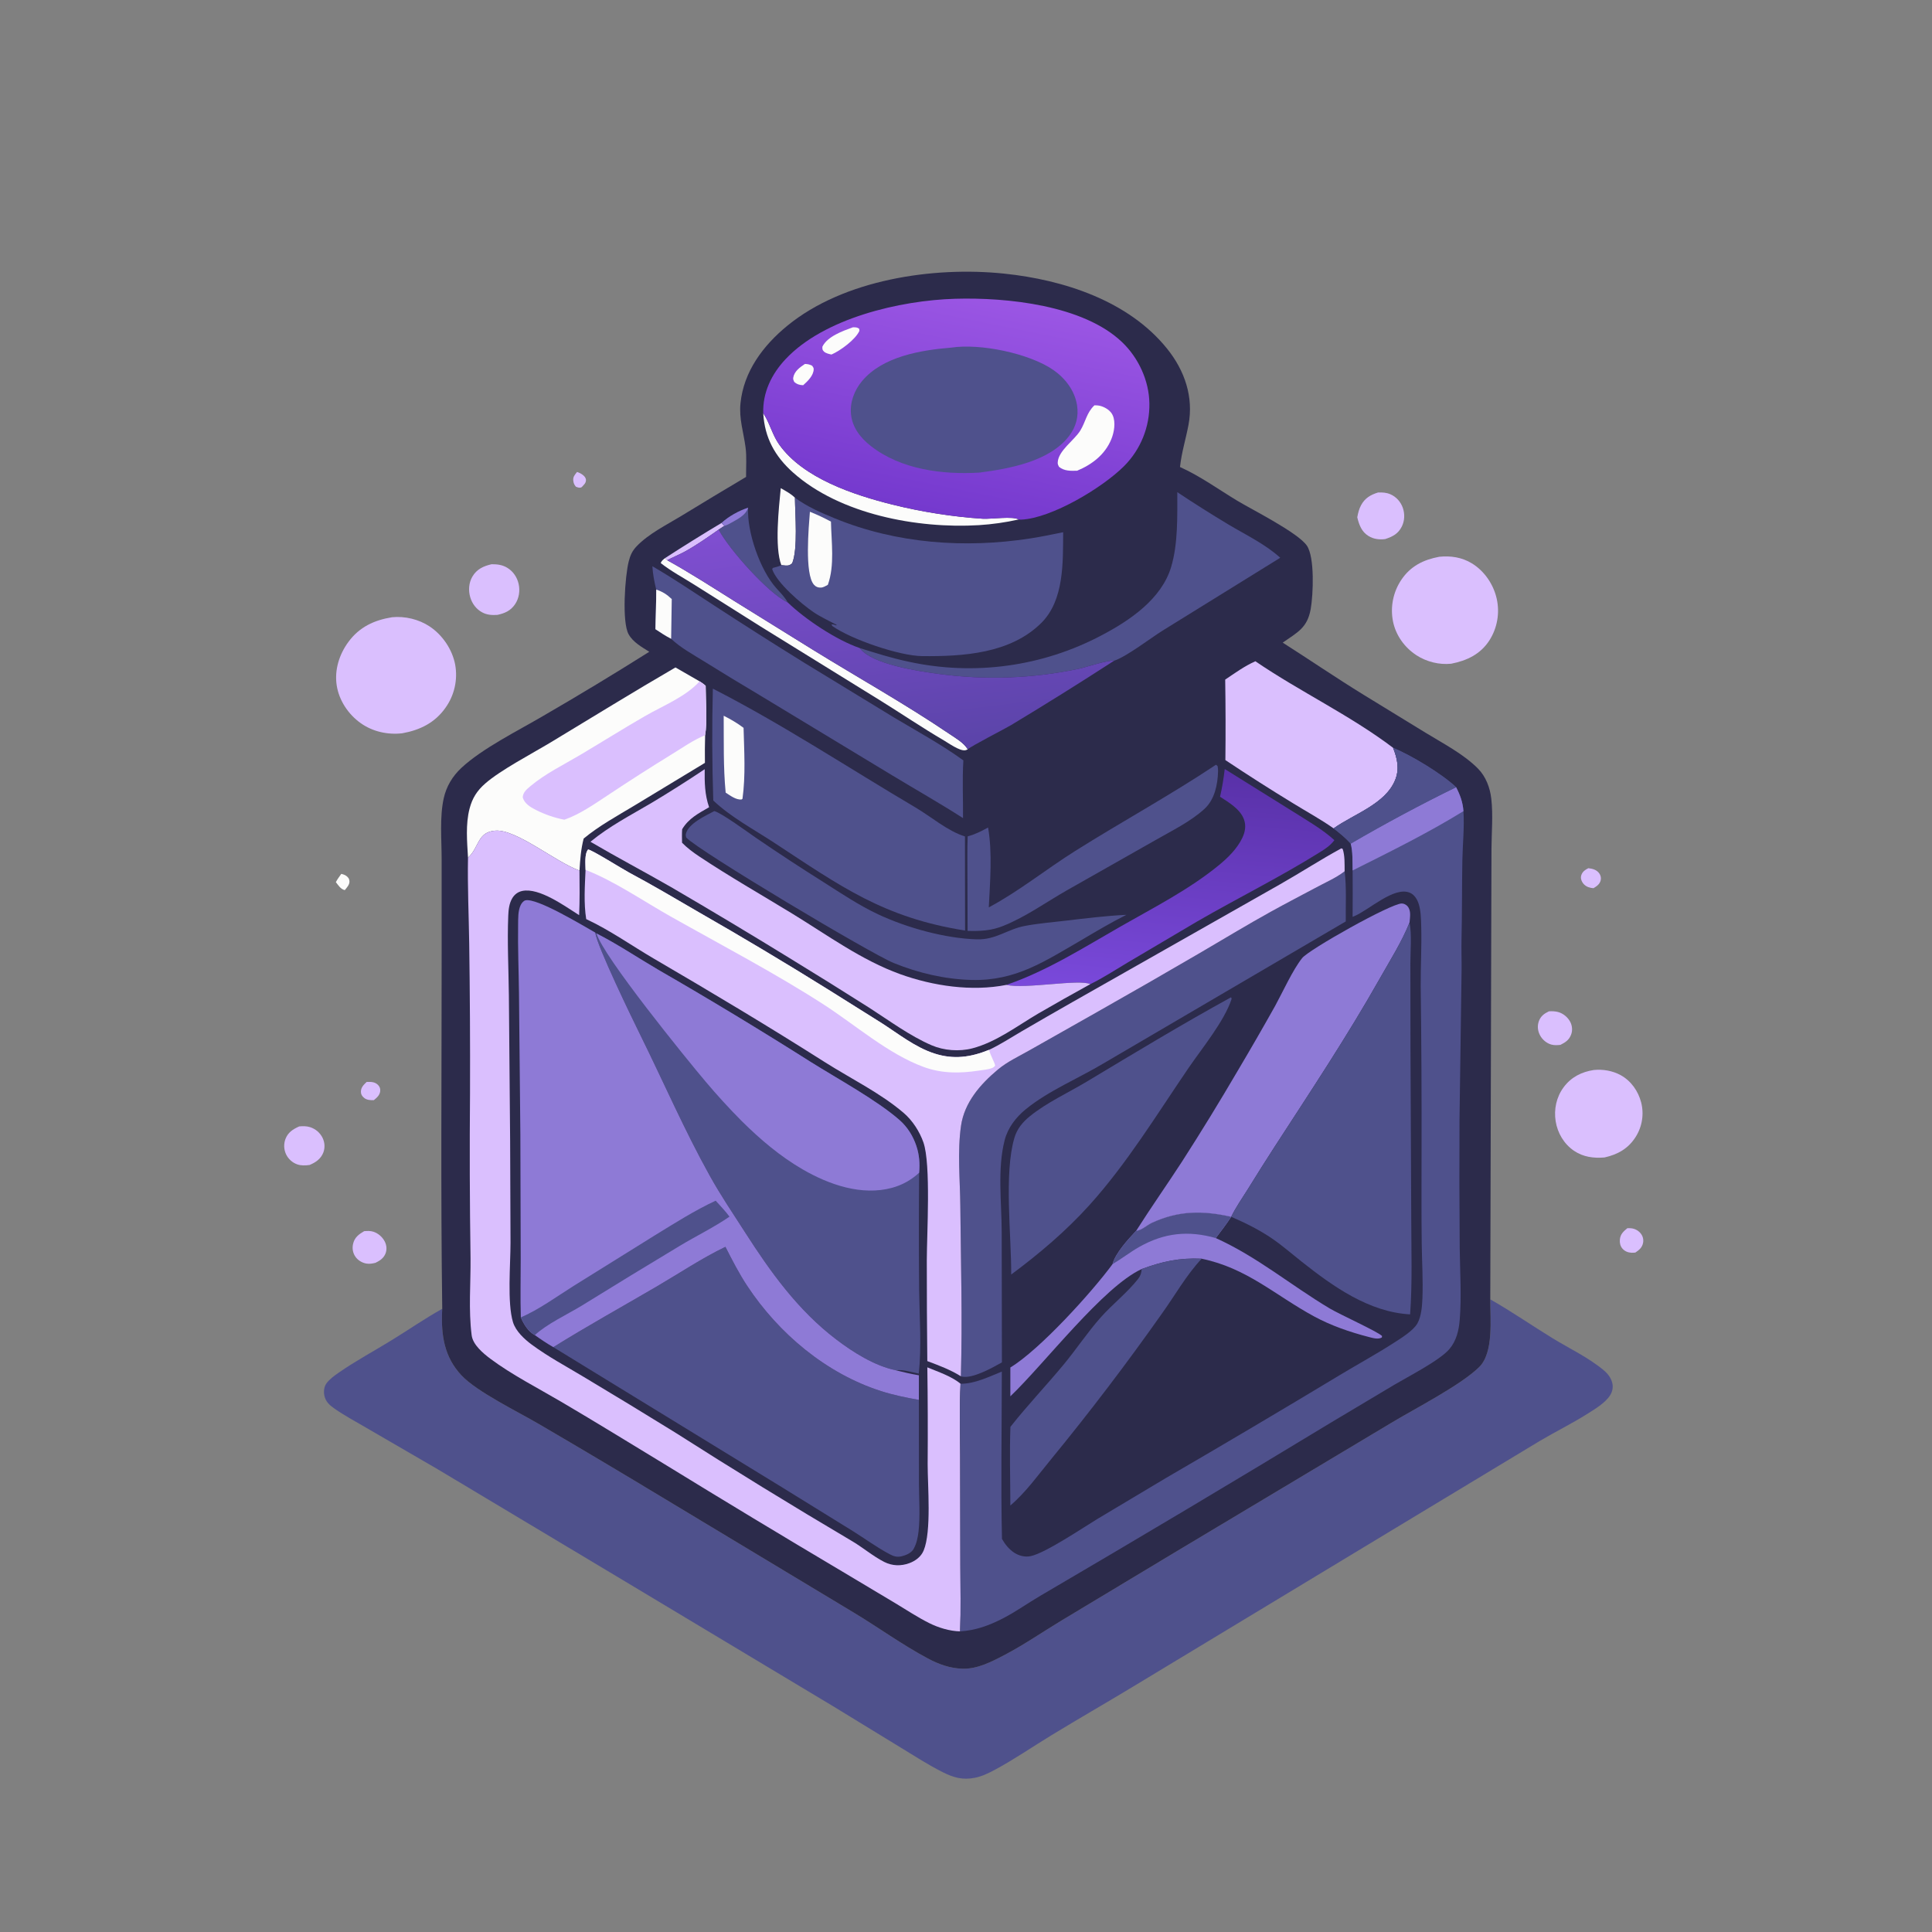 <?xml version="1.0" encoding="utf-8" ?>
<svg xmlns="http://www.w3.org/2000/svg" xmlns:xlink="http://www.w3.org/1999/xlink" width="1024" height="1024">
	<rect width="100%" height="100%" fill="#808080" stroke="none"/>
	<path fill="#FCFCFB" d="M180.881 463.171C181.794 463.367 182.913 463.733 183.657 464.332C184.698 465.17 185.196 465.867 185.217 467.241C185.244 468.994 183.766 470.504 182.745 471.782C180.518 471.261 179.357 469.253 178.008 467.556C178.805 466.005 179.887 464.602 180.881 463.171Z"/>
	<path fill="#DABFFE" d="M305.844 250.157C306.9 250.484 307.965 250.99 308.845 251.676C309.761 252.391 310.586 253.262 310.571 254.508C310.551 256.143 309.348 257.028 308.347 258.168C308.185 258.246 308.035 258.351 307.863 258.401C306.942 258.664 306.076 258.293 305.237 257.966C304.329 256.84 303.984 256.11 303.843 254.651C303.651 252.653 304.684 251.639 305.844 250.157Z"/>
	<path fill="#DABFFE" d="M194.336 573.449C196.616 573.405 198.641 573.308 200.382 575.072C201.279 575.981 201.677 577.088 201.519 578.361C201.248 580.548 199.723 581.8 198.127 583.118C196.298 583.135 194.375 583.098 192.902 581.826C191.856 580.923 191.265 579.995 191.292 578.569C191.335 576.26 192.794 574.93 194.336 573.449Z"/>
	<path fill="#DABFFE" d="M841.867 460.163C844.15 460.409 846.369 461.026 847.728 463.031C848.425 464.061 848.696 465.37 848.395 466.585C847.879 468.668 846.315 469.721 844.586 470.758C844.151 470.711 843.714 470.672 843.283 470.595C841.426 470.26 839.781 469.349 838.759 467.726C837.979 466.487 837.654 465.114 838.179 463.692C838.838 461.906 840.24 460.959 841.867 460.163Z"/>
	<path fill="#DABFFE" d="M862.562 650.951C863.324 650.923 864.084 650.948 864.841 651.05Q865.207 651.1 865.567 651.186Q865.927 651.272 866.276 651.394Q866.625 651.516 866.961 651.672Q867.296 651.828 867.614 652.017Q867.932 652.205 868.23 652.425Q868.527 652.644 868.802 652.893Q869.076 653.141 869.324 653.415Q869.572 653.689 869.792 653.987Q869.979 654.241 870.138 654.512Q870.297 654.784 870.427 655.071Q870.558 655.358 870.657 655.656Q870.757 655.955 870.826 656.263Q870.894 656.57 870.93 656.883Q870.966 657.196 870.97 657.511Q870.974 657.826 870.944 658.139Q870.915 658.453 870.854 658.762C870.366 661.259 868.783 662.537 866.767 663.881C866.089 663.954 865.421 664.01 864.738 663.979C862.874 663.896 861.148 663.214 859.913 661.771C858.769 660.433 858.406 658.745 858.562 657.02C858.824 654.129 860.423 652.7 862.562 650.951Z"/>
	<path fill="#DABFFE" d="M193.005 652.542C194.614 652.405 196.328 652.332 197.884 652.834C200.422 653.651 202.709 655.63 203.915 658.005C204.894 659.932 205.139 662.128 204.405 664.18C203.464 666.811 201.396 668.165 198.995 669.331C197.391 669.704 195.8 670.004 194.153 669.709C191.872 669.3 189.659 667.972 188.346 666.046C186.979 664.039 186.594 661.628 187.136 659.275C187.92 655.869 190.135 654.218 193.005 652.542Z"/>
	<path fill="#DABFFE" d="M820.976 536.02C822.601 535.929 824.194 535.966 825.782 536.378C828.517 537.087 831.077 539.24 832.331 541.757C833.311 543.724 833.53 546.153 832.769 548.228C831.681 551.195 829.775 552.445 827.051 553.804C825.388 553.988 823.832 554.085 822.196 553.633C819.718 552.947 817.5 551.044 816.281 548.801C815.022 546.486 814.712 543.78 815.615 541.286C816.596 538.578 818.463 537.209 820.976 536.02Z"/>
	<path fill="#DABFFE" d="M158.574 597.024C160.546 596.843 162.48 596.81 164.388 597.429Q164.928 597.6 165.447 597.826Q165.967 598.051 166.461 598.329Q166.955 598.606 167.418 598.933Q167.881 599.259 168.308 599.631Q168.735 600.003 169.122 600.416Q169.509 600.83 169.852 601.281Q170.195 601.732 170.49 602.215Q170.785 602.699 171.029 603.21C172.153 605.616 172.324 608.392 171.361 610.885C170.064 614.244 167.266 616.161 164.055 617.468C161.863 617.74 159.617 617.883 157.497 617.127Q157.019 616.954 156.56 616.736Q156.102 616.517 155.666 616.256Q155.231 615.994 154.823 615.691Q154.415 615.388 154.038 615.047Q153.661 614.706 153.319 614.33Q152.978 613.955 152.674 613.547Q152.37 613.14 152.107 612.705Q151.844 612.27 151.625 611.812Q151.403 611.344 151.229 610.855Q151.055 610.367 150.931 609.864Q150.806 609.361 150.732 608.848Q150.658 608.335 150.635 607.817Q150.612 607.299 150.641 606.782Q150.67 606.264 150.75 605.752Q150.831 605.24 150.961 604.739Q151.092 604.237 151.272 603.751C152.614 600.179 155.243 598.53 158.574 597.024Z"/>
	<path fill="#DABFFE" d="M730.377 261.036C732.642 260.945 734.768 261.047 736.885 261.951C740.048 263.303 742.421 265.972 743.538 269.209C744.637 272.394 744.512 276.031 742.998 279.06C741.039 282.982 738.156 284.392 734.183 285.721C731.105 286.113 728.057 285.76 725.362 284.114C721.663 281.855 720.34 278.152 719.38 274.183C719.786 271.968 720.314 269.768 721.395 267.773C723.436 264.006 726.378 262.269 730.377 261.036Z"/>
	<path fill="#DABFFE" d="M260.569 299.048C263.641 299.035 266.342 299.362 269.004 301.02C272.045 302.914 274.105 306.013 274.885 309.489C275.71 313.164 275.099 317.167 272.96 320.3C270.619 323.73 267.569 325.054 263.631 325.907C260.782 326.081 258.159 325.961 255.588 324.58C252.406 322.87 250.225 319.945 249.224 316.5C248.182 312.915 248.462 308.876 250.368 305.624C252.693 301.655 256.25 300.039 260.569 299.048Z"/>
	<path fill="#DABFFE" d="M844.747 567.125C849.535 566.629 854.68 567.511 858.911 569.81C864.448 572.817 868.292 578.271 869.851 584.32Q869.996 584.891 870.113 585.468Q870.229 586.045 870.316 586.628Q870.403 587.21 870.46 587.797Q870.518 588.383 870.546 588.971Q870.574 589.559 870.572 590.148Q870.57 590.737 870.539 591.325Q870.507 591.913 870.446 592.499Q870.385 593.085 870.294 593.667Q870.204 594.248 870.084 594.825Q869.964 595.402 869.815 595.972Q869.666 596.542 869.489 597.103Q869.312 597.665 869.106 598.217Q868.901 598.769 868.668 599.309Q868.435 599.85 868.175 600.379Q867.915 600.907 867.628 601.422Q867.342 601.936 867.03 602.436C863.134 608.725 857.454 611.921 850.419 613.478C844.681 613.972 839.139 613.25 834.263 609.946C828.968 606.357 825.525 600.545 824.53 594.262C823.53 587.947 824.924 581.452 828.748 576.284C832.727 570.908 838.251 568.108 844.747 567.125Z"/>
	<path fill="#DABFFE" d="M762.779 295.11C768.878 294.479 774.789 295.347 780.101 298.579C786.767 302.636 791.576 309.712 793.276 317.29Q793.435 317.994 793.558 318.705Q793.682 319.415 793.77 320.131Q793.859 320.847 793.912 321.567Q793.965 322.286 793.982 323.008Q794 323.729 793.982 324.45Q793.963 325.171 793.909 325.891Q793.856 326.61 793.767 327.326Q793.677 328.042 793.553 328.752Q793.429 329.463 793.269 330.167Q793.11 330.87 792.916 331.565Q792.722 332.26 792.494 332.945Q792.266 333.629 792.005 334.302Q791.743 334.974 791.449 335.633Q791.155 336.291 790.828 336.935Q790.502 337.578 790.144 338.204Q789.786 338.831 789.398 339.439C784.651 346.77 777.449 350.164 769.185 351.781C762.903 352.462 756.086 350.77 750.788 347.321C744.434 343.186 739.8 336.747 738.296 329.272Q738.159 328.567 738.056 327.856Q737.953 327.144 737.885 326.429Q737.818 325.714 737.785 324.996Q737.752 324.278 737.755 323.559Q737.757 322.841 737.795 322.123Q737.833 321.406 737.905 320.691Q737.978 319.976 738.086 319.266Q738.193 318.555 738.336 317.851Q738.478 317.146 738.655 316.45Q738.831 315.753 739.042 315.066Q739.252 314.379 739.496 313.703Q739.74 313.028 740.016 312.364Q740.293 311.701 740.602 311.052Q740.911 310.404 741.251 309.771Q741.591 309.138 741.962 308.522Q742.333 307.907 742.733 307.31C747.644 300.013 754.449 296.679 762.779 295.11Z"/>
	<path fill="#DABFFE" d="M207.844 327.144C214.64 326.483 221.978 328.232 227.68 332.006C234.51 336.527 239.742 344.221 241.257 352.294Q241.39 353.033 241.485 353.778Q241.581 354.523 241.639 355.272Q241.698 356.021 241.719 356.772Q241.74 357.523 241.723 358.274Q241.707 359.025 241.653 359.774Q241.599 360.523 241.508 361.268Q241.417 362.014 241.289 362.754Q241.16 363.494 240.995 364.227Q240.831 364.96 240.629 365.684Q240.428 366.407 240.191 367.12Q239.954 367.833 239.681 368.533Q239.409 369.233 239.102 369.918Q238.795 370.604 238.454 371.273Q238.114 371.943 237.74 372.594Q237.366 373.246 236.96 373.878Q236.555 374.51 236.118 375.121C230.528 383.084 222.599 386.963 213.225 388.649C205.525 389.545 197.555 387.808 191.201 383.297C184.634 378.635 179.682 371.259 178.458 363.241C177.21 355.06 179.818 346.829 184.661 340.233C190.473 332.317 198.351 328.656 207.844 327.144Z"/>
	<path fill="#4F518C" d="M789.875 688.694C801.17 695.088 811.87 702.539 822.939 709.317C831.863 714.781 842.153 719.615 850.133 726.373C852.191 728.116 853.857 730.287 854.526 732.944C855.098 735.215 854.64 737.52 853.413 739.494C850.866 743.593 845.063 747.023 841.066 749.534C832.933 754.643 824.265 758.899 816.004 763.801L750.371 803.417L600.031 894.256C585.792 902.849 571.36 911.13 557.162 919.789C547.209 925.859 537.504 932.545 527.229 938.06C523.922 939.835 520.519 941.485 516.816 942.241C510.273 943.576 505.346 942.163 499.528 939.224C492.055 935.449 484.927 930.848 477.782 926.489L441.482 904.286L326.54 835.331L232.012 778.744L194.244 756.818C188.631 753.51 182.737 750.387 177.396 746.671C174.744 744.825 172.579 742.953 171.912 739.655C171.475 737.493 171.73 735.018 173.05 733.2C174.694 730.937 177.312 729.071 179.595 727.488C188.54 721.283 198.198 716.096 207.472 710.403C216.413 704.915 225.245 698.796 234.395 693.705Q234.357 694.286 234.331 694.868C233.767 707.833 235.471 719.281 244.659 729.041C252.877 737.77 274.634 748.301 285.827 754.891Q319.188 774.385 352.255 794.372L452.361 854.621C465.583 862.579 478.098 871.702 491.731 878.987C497.581 882.112 503.52 884.27 510.21 884.45C518.11 884.662 525.739 880.678 532.569 877.091C542.82 871.708 552.705 864.904 562.64 858.898L624.36 821.786L737.08 754.344C750.013 746.524 774.055 734.306 783.962 724.609C791.797 716.938 789.821 699.082 789.875 688.694Z"/>
	<path fill="#2C2B4B" d="M395.434 252.777C395.383 247.637 395.828 242.202 395.16 237.116C394.104 229.076 391.635 222.015 392.472 213.744C394.183 196.832 404.516 183.106 417.3 172.645C447.231 148.153 494.582 141.115 532.203 145.021C563.688 148.289 598.147 159.374 618.619 184.853C627.92 196.429 632.729 210.449 629.919 225.241C628.488 232.775 626.252 239.839 625.426 247.525C636.155 252.364 645.705 259.31 655.749 265.38C663.602 270.126 687.727 282.172 692.625 289.138C696.912 295.236 696.034 315.205 694.711 322.731C692.925 332.885 687.625 335.144 679.871 340.609C694.223 349.76 708.223 359.327 722.737 368.251L755.497 388.316C764.806 394.025 775.627 399.573 783.337 407.344C787.528 411.567 789.768 417.532 790.421 423.38C791.389 432.053 790.589 440.788 790.52 449.487L790.374 498.34L789.875 688.694C789.821 699.082 791.797 716.938 783.962 724.609C774.055 734.306 750.013 746.524 737.08 754.344L624.36 821.786L562.64 858.898C552.705 864.904 542.82 871.708 532.569 877.091C525.739 880.678 518.11 884.662 510.21 884.45C503.52 884.27 497.581 882.112 491.731 878.987C478.098 871.702 465.583 862.579 452.361 854.621L352.255 794.372Q319.187 774.385 285.827 754.891C274.634 748.301 252.877 737.77 244.659 729.041C235.471 719.281 233.767 707.833 234.331 694.868Q234.357 694.286 234.395 693.705C233.541 630.867 234.102 567.959 234.086 505.114L234.079 455.22C234.079 444.996 232.969 433.1 235.188 423.098C236.576 416.839 239.819 411.43 244.479 407.064C255.548 396.695 274.607 387.27 287.935 379.431Q316.351 362.969 344.132 345.455C340.147 342.926 335.633 340.482 333.217 336.244C329.479 329.685 331.315 305.106 333.216 297.631C334.046 294.368 335.063 292.023 337.423 289.552C343.818 282.858 353.175 278.29 361.023 273.503Q378.163 263.031 395.434 252.777Z"/>
	<path fill="#DABFFE" d="M382.467 277.144L383.917 278.72L380.913 280.699C375.091 284.789 369.296 288.871 363.059 292.319C359.985 294.018 356.704 295.273 353.642 296.926L352.428 295.843Q367.277 286.22 382.467 277.144Z"/>
	<path fill="#FCFCFB" d="M413.82 258.732C416.441 260.25 419.159 261.645 421.326 263.794C421.416 272.582 422.974 290.869 419.886 298.532C418.61 299.656 417.94 299.852 416.24 299.741C415.533 299.695 414.825 299.615 414.12 299.539C410.475 289.951 412.789 269.34 413.82 258.732Z"/>
	<path fill="#4F518C" d="M396.514 269.097C395.822 281.876 402.868 302.162 411.427 311.706C413.625 314.157 415.907 316.387 417.504 319.301C407.25 314.585 386.192 290.87 380.913 280.699L383.917 278.72L382.467 277.144C386.349 273.587 391.541 270.772 396.514 269.097Z"/>
	<path fill="#8E7AD6" d="M382.467 277.144C386.349 273.587 391.541 270.772 396.514 269.097C395.532 272.564 391.825 274.717 388.813 276.387C387.26 277.248 385.635 278.242 383.917 278.72L382.467 277.144Z"/>
	<path fill="#FCFCFB" d="M352.428 295.843L353.642 296.926C365.736 303.617 377.262 311.086 388.969 318.411L430.771 344.343C454.783 359.173 479.606 373.016 502.981 388.835C506.409 391.155 510.754 393.571 512.928 397.149C512.545 397.329 512.049 397.609 511.606 397.673C508.562 398.111 502.661 393.821 500.082 392.315C488.849 385.753 477.994 378.372 466.933 371.503L403.331 332.181L368.292 310.089C362.305 306.304 355.752 302.803 350.195 298.434C350.686 297.152 351.413 296.706 352.428 295.843Z"/>
	<path fill="#FCFCFB" d="M404.538 219.039C404.715 219.316 404.896 219.591 405.07 219.87C408.184 224.87 409.498 230.698 413.002 235.634C425.66 253.468 452.541 262.355 473.057 267.461C488.518 271.309 505.029 273.926 520.926 274.944C525.111 275.211 536.939 273.456 539.911 275.337Q529.477 277.675 518.806 278.344C486.25 280.292 445.212 272.613 420.36 250.472C410.71 241.874 405.282 232.006 404.538 219.039Z"/>
	<path fill="#8E7AD6" d="M602.203 652.337C605.135 652.131 607.877 649.343 610.517 648.125C624.789 641.542 637.551 641.566 652.579 644.927C649.985 648.805 647.221 652.503 644.386 656.205C666.326 666.093 684.255 681.262 704.736 693.483C709.994 696.621 730.151 705.747 732.508 708.101L732.403 708.894C730.45 710.064 727.535 709.158 725.457 708.623C715.477 706.049 705.454 702.597 696.393 697.674C675.747 686.457 661.035 672.15 636.917 667.146C625.127 666.61 616.136 668.557 605.104 672.627C584.72 681.967 553.617 722.785 535.511 740.079L535.507 724.798C551.172 715.319 578.791 684.811 589.659 670.026C591.165 664.239 598.072 656.721 602.203 652.337Z"/>
	<path fill="#4F518C" d="M602.203 652.337C605.135 652.131 607.877 649.343 610.517 648.125C624.789 641.542 637.551 641.566 652.579 644.927C649.985 648.805 647.221 652.503 644.386 656.205C629.825 652.088 617.157 653.391 603.9 660.854C598.954 663.638 594.523 667.169 589.659 670.026C591.165 664.239 598.072 656.721 602.203 652.337Z"/>
	<path fill="#4F518C" d="M644.486 405.335L645.342 406.006C645.532 406.972 645.625 407.843 645.598 408.832C645.407 415.837 643.8 423.726 638.48 428.644C631.054 435.509 620.715 440.491 611.982 445.528L565.643 471.791C554.447 478.161 543.316 486.227 531.307 490.908C525.117 493.32 519.436 493.575 512.852 493.386L512.727 453.553C512.677 450.128 512.795 446.708 512.894 443.285C516.844 442.221 520.145 440.57 523.702 438.595C526.047 452.024 524.749 467.344 524.08 480.936C540.072 472.392 554.444 460.737 569.797 451.079C594.539 435.514 620.127 421.555 644.486 405.335Z"/>
	<path fill="#4F518C" d="M605.104 672.627C616.136 668.557 625.127 666.61 636.917 667.146C628.893 675.626 622.606 686.818 615.777 696.309Q587.87 735.897 557.158 773.352C550.334 781.635 543.71 790.991 535.508 797.942C535.485 784.092 535.045 770.103 535.542 756.269C544.41 744.999 554.491 734.431 563.663 723.36C570.433 715.19 576.328 706.233 583.362 698.296C589.659 691.191 597.401 685.253 603.258 677.802Q603.692 677.252 604.031 676.639Q604.37 676.026 604.605 675.366Q604.84 674.706 604.966 674.017Q605.091 673.328 605.104 672.627Z"/>
	<path fill="#4F518C" d="M455.596 343.451C464.253 346.169 472.835 348.9 481.73 350.744Q483.337 351.094 484.951 351.408Q486.565 351.722 488.185 352.001Q489.806 352.28 491.432 352.523Q493.058 352.766 494.689 352.974Q496.32 353.181 497.956 353.353Q499.591 353.525 501.23 353.661Q502.868 353.796 504.51 353.896Q506.151 353.996 507.794 354.06Q509.437 354.124 511.081 354.152Q512.725 354.18 514.369 354.172Q516.014 354.164 517.657 354.12Q519.301 354.076 520.944 353.996Q522.586 353.915 524.226 353.799Q525.866 353.683 527.504 353.531Q529.141 353.379 530.774 353.191Q532.408 353.004 534.037 352.78Q535.666 352.556 537.29 352.297Q538.913 352.038 540.531 351.743Q542.149 351.448 543.76 351.118Q545.37 350.788 546.974 350.423Q548.577 350.057 550.172 349.657Q551.766 349.257 553.352 348.821Q554.938 348.386 556.514 347.916Q558.089 347.447 559.654 346.942Q561.219 346.438 562.773 345.899Q564.327 345.361 565.868 344.789Q567.41 344.216 568.938 343.61Q570.467 343.004 571.982 342.365Q573.497 341.726 574.997 341.053Q576.498 340.381 577.983 339.676Q579.469 338.97 580.938 338.233Q582.408 337.496 583.861 336.726C598.768 328.896 615.624 317.539 620.723 300.526C624.432 288.149 623.97 273.703 623.994 260.866Q637.367 269.766 651.142 278.028C660.29 283.488 670.668 288.428 678.556 295.628L616.099 334.303C609.7 338.31 597.039 348.076 590.468 350.223C588.003 349.543 575.934 353.55 572.062 354.409Q567.474 355.388 562.848 356.167Q558.222 356.947 553.566 357.525Q548.911 358.104 544.235 358.48Q539.559 358.857 534.871 359.031Q530.183 359.205 525.491 359.176Q520.8 359.147 516.115 358.914Q511.429 358.682 506.758 358.248Q502.087 357.813 497.439 357.177C486.509 355.683 462.227 352.164 455.596 343.451Z"/>
	<defs>
		<linearGradient id="gradient_0" gradientUnits="userSpaceOnUse" x1="627.332" y1="407.161" x2="617.292" y2="528.201">
			<stop offset="0" stop-color="#5931A8"/>
			<stop offset="1" stop-color="#7A49DB"/>
		</linearGradient>
	</defs>
	<path fill="url(#gradient_0)" d="M649.139 407.59L685.507 430.272C692.796 434.893 700.867 439.484 707.252 445.302C705.14 448.085 702.829 449.652 699.917 451.477C678.709 464.769 656.139 475.905 634.466 488.428L597.556 510.24C591.08 514.087 584.656 518.309 577.894 521.622C572.123 518.776 543.375 524.338 533.415 522.012C555.128 514.542 574.486 502.155 594.328 490.835C611.821 480.854 630.316 471.429 645.969 458.612C650.808 454.65 655.615 449.924 658.386 444.23C659.958 441.001 660.573 437.598 659.274 434.156C657.247 428.78 651.26 425.281 646.647 422.291C647.782 417.425 648.553 412.548 649.139 407.59Z"/>
	<defs>
		<linearGradient id="gradient_1" gradientUnits="userSpaceOnUse" x1="480.153" y1="399.079" x2="464.567" y2="271.656">
			<stop offset="0" stop-color="#5B44A9"/>
			<stop offset="1" stop-color="#804ED1"/>
		</linearGradient>
	</defs>
	<path fill="url(#gradient_1)" d="M353.642 296.926C356.704 295.273 359.985 294.018 363.059 292.319C369.296 288.871 375.091 284.789 380.913 280.699C386.192 290.87 407.25 314.585 417.504 319.301C426.827 328.297 443.476 339.324 455.596 343.451C462.227 352.164 486.509 355.683 497.439 357.177Q502.087 357.813 506.758 358.248Q511.429 358.682 516.115 358.914Q520.8 359.147 525.491 359.176Q530.183 359.205 534.871 359.031Q539.559 358.857 544.235 358.48Q548.911 358.104 553.566 357.525Q558.222 356.947 562.848 356.167Q567.474 355.388 572.062 354.409C575.934 353.55 588.003 349.543 590.468 350.223Q563.439 367.731 535.852 384.345C532.262 386.476 514.528 395.534 512.928 397.149C510.754 393.571 506.409 391.155 502.981 388.835C479.606 373.016 454.783 359.173 430.771 344.343L388.969 318.411C377.262 311.086 365.736 303.617 353.642 296.926Z"/>
	<path fill="#4F518C" d="M378.596 429.894C382.387 430.825 396.347 441.089 400.699 444.08Q418.495 456.257 436.755 467.726C446.036 473.64 455.431 479.93 465.413 484.607C480.703 491.77 500.952 497.382 517.78 497.868C527.855 498.159 533.941 492.538 543.054 490.789C549.98 489.46 557.181 488.875 564.187 488.051C575.102 486.766 586.023 485.412 597.006 484.875C589.034 488.873 581.322 493.44 573.65 497.98C553.966 509.344 538.555 520.025 514.901 519.396C500.799 519.021 486.688 515.711 473.644 510.394C461.396 505.402 370.589 451.192 363.69 443.903C363.479 443.143 363.375 442.593 363.574 441.798C364.906 436.488 374.116 432.249 378.596 429.894Z"/>
	<path fill="#DABFFE" d="M665.375 350.481C689.073 366.645 715.377 378.969 738.353 396.332C740.609 402.029 741.879 407.608 739.425 413.527C734.122 426.314 717.368 431.512 706.855 439.072C700.125 434.319 692.637 430.244 685.613 425.914Q667.31 414.756 649.478 402.862Q649.72 381.534 649.381 360.207C654.547 356.731 659.666 353.011 665.375 350.481Z"/>
	<path fill="#4F518C" d="M345.772 300.124C356.908 306.577 367.528 313.781 378.312 320.793Q402.058 336.271 426.151 351.204L473.978 380.375C486.274 387.711 498.995 394.616 510.605 403.022C509.978 413.291 510.508 423.355 510.424 433.615C498.163 425.762 485.457 418.554 472.998 411.018L402.739 368.509Q387.887 359.705 373.234 350.574C367.54 347.032 360.548 343.219 355.719 338.575C352.797 337.086 350.108 335.288 347.376 333.484C347.459 326.484 347.86 319.492 347.81 312.489C346.809 308.44 346.024 304.293 345.772 300.124Z"/>
	<path fill="#FCFCFB" d="M347.81 312.489C351.21 313.607 353.456 315.061 356.043 317.511Q355.824 328.042 355.719 338.575C352.797 337.086 350.108 335.288 347.376 333.484C347.459 326.484 347.86 319.492 347.81 312.489Z"/>
	<path fill="#4F518C" d="M652.451 528.607C652.772 528.915 652.555 528.666 652.756 529.548C648.847 541.355 637.097 555.579 629.935 566.072C613.222 590.557 597.334 616.668 577.435 638.711C565.052 652.428 550.779 664.546 535.955 675.53C536.081 654.926 532.048 622.015 537.664 603.057C539.085 598.26 542.037 594.725 545.866 591.619C554.844 584.336 566.183 579.184 576.11 573.223C601.319 558.084 626.675 542.757 652.451 528.607Z"/>
	<path fill="#FCFCFB" d="M358.007 353.757L370.811 361.133C372.004 361.867 372.986 362.547 374.013 363.496C374.032 371.039 374.971 382.599 373.735 389.667Q373.52 396.999 373.624 404.334L336.013 427.101C326.968 432.549 317.508 437.7 309.355 444.456C307.898 450.049 307.484 455.661 307.137 461.414C294.318 456.831 273.904 439.553 262.651 440.259C253.271 440.847 253.961 448.577 248.773 453.883C248.538 454.124 248.292 454.355 248.051 454.591C247.571 446.07 246.705 436.913 248.885 428.569C250.34 423.003 252.833 419.1 257.135 415.317C265.267 408.166 282.006 399.431 292.013 393.394C313.999 380.132 335.797 366.646 358.007 353.757Z"/>
	<path fill="#DABFFE" d="M370.811 361.133C372.004 361.867 372.986 362.547 374.013 363.496C374.032 371.039 374.971 382.599 373.735 389.667C367.7 392.114 361.983 396.126 356.439 399.545Q339.062 410.228 322.084 421.534C314.836 426.299 307.353 431.596 299.115 434.467Q295.182 433.698 291.392 432.395Q287.603 431.092 284.028 429.281C281.047 427.743 278.116 426.049 277.059 422.702C277.121 419.968 279.235 418.272 281.198 416.626C289.114 409.986 298.686 405.374 307.533 400.12C319.029 393.291 330.36 386.17 341.946 379.494C351.511 373.982 363.309 369.383 370.811 361.133Z"/>
	<path fill="#DABFFE" d="M312.949 446.154C322.92 437.919 334.402 432.011 345.49 425.458Q359.719 416.925 373.507 407.698C373.427 414.793 373.503 421.093 375.84 427.849C370.205 431.107 365.014 433.748 361.556 439.5C361.379 441.885 361.465 444.279 361.499 446.668C364.32 449.509 367.293 451.731 370.622 453.947C386.645 464.613 403.569 474.257 420.008 484.301C438.393 495.532 456.704 508.971 477.057 516.301C494.548 522.601 515.053 525.641 533.415 522.012C543.375 524.338 572.123 518.776 577.894 521.622Q564.042 529.229 550.371 537.155C539.205 543.717 528.024 552.325 515.371 555.638C508.425 557.457 500.295 556.836 493.697 553.987C482.152 549.003 471.175 540.838 460.604 534.055Q439.681 520.76 418.526 507.838Q387.235 488.596 355.509 470.08C341.389 461.983 326.989 454.397 312.949 446.154Z"/>
	<path fill="#8E7AD6" d="M602.203 652.337C610.036 639.982 618.482 628.007 626.45 615.735Q641.749 591.928 656.035 567.499Q666.15 550.469 675.83 533.188C679.808 525.932 685.241 513.928 690.19 507.777C693.844 503.235 737.106 478.898 742.946 478.865C744.061 478.859 745.313 479.491 746.041 480.35C748.03 482.698 747.317 486.142 747.086 488.963C742.863 499.438 736.872 508.811 731.34 518.613C714.077 549.201 694.659 578.364 675.568 607.818Q668.276 619.11 661.216 630.549C658.312 635.18 654.938 639.993 652.579 644.927C637.551 641.566 624.789 641.542 610.517 648.125C607.877 649.343 605.135 652.131 602.203 652.337Z"/>
	<path fill="#4F518C" d="M421.326 263.794C427.911 268.609 435.126 271.74 442.629 274.809C475.194 288.13 511.378 290.748 546.034 285.389C551.881 284.484 557.701 283.272 563.499 282.099C563.37 298.019 564.09 318.052 551.933 330.151C535.566 346.44 510.501 347.965 488.768 347.754C476.768 347.637 451.283 338.95 441.163 331.821L440.692 330.963C441.7 330.884 442.337 331.123 443.276 331.469L443.417 331.176C439.391 329.033 435.085 327.079 431.302 324.535C425.011 320.305 411.704 309 409.269 301.666L409.63 301.006C411.11 300.589 412.782 300.283 414.12 299.539C414.825 299.615 415.533 299.695 416.24 299.741C417.94 299.852 418.61 299.656 419.886 298.532C422.974 290.869 421.416 272.582 421.326 263.794Z"/>
	<path fill="#FCFCFB" d="M429.266 271.243C433.125 272.773 436.775 274.505 440.429 276.475C440.633 287.304 442.495 299.606 438.778 309.972C437.7 310.553 436.377 311.379 435.128 311.431C433.622 311.493 432.472 311.09 431.445 309.951C426.354 304.31 428.653 279.199 429.266 271.243Z"/>
	<path fill="#4F518C" d="M377.824 364.99C414.675 383.839 449.652 406.973 485.286 428.016C493.535 432.888 502.319 440.521 511.446 443.334L511.507 493.207C468.258 486.355 445.626 469.814 410.066 446.487C399.308 439.429 387.421 433.168 378.05 424.284Q377.082 394.64 377.824 364.99Z"/>
	<path fill="#FCFCFB" d="M383.569 379.353C387.268 381.215 390.806 383.273 394.107 385.776C394.427 398.202 395.24 411.033 393.533 423.38L393.104 423.712C390.201 424.134 386.972 421.595 384.619 420.117C383.311 406.522 383.685 392.992 383.569 379.353Z"/>
	<path fill="#4F518C" d="M509.278 729.449C510.145 699.415 509.274 669.22 508.988 639.177C508.856 625.224 507.366 610.52 509.365 596.676C511.15 584.316 519.618 574.632 528.936 566.863C534.02 562.624 540.117 559.863 545.829 556.589L581.545 536.383Q608.863 520.935 635.965 505.109C648.571 497.751 661.086 490.125 673.862 483.068C682.065 478.537 690.398 474.222 698.671 469.819C703.164 467.428 708.255 465.191 712.292 462.093C712.424 461.992 712.552 461.887 712.682 461.783C713.743 470.404 713.175 479.675 713.287 488.375L584.914 563.603C571.518 571.619 555.761 578.073 543.681 587.92C538.457 592.179 534.181 597.727 532.482 604.341C528.587 619.506 530.864 637.258 530.927 652.821L531.031 722.096C526.184 724.811 515.586 730.845 509.809 729.629C509.626 729.59 509.455 729.509 509.278 729.449Z"/>
	<path fill="#4F518C" d="M747.086 488.963C748.352 495.667 747.526 503.646 747.527 510.51L747.583 554.629L747.99 645.751C748.005 662.673 748.622 679.764 747.388 696.641C725.547 695.453 706.536 681.842 689.897 668.695C684.817 664.681 679.839 660.321 674.515 656.65C667.664 651.927 660.192 648.235 652.579 644.927C654.938 639.993 658.312 635.18 661.216 630.549Q668.276 619.11 675.568 607.818C694.659 578.364 714.077 549.201 731.34 518.613C736.872 508.811 742.863 499.438 747.086 488.963Z"/>
	<path fill="#DABFFE" d="M524.243 556.435C530.14 553.666 535.574 550.094 541.188 546.809Q554.833 538.846 568.567 531.04L678.602 468.618C689.46 462.457 700.024 455.564 710.973 449.631L711.641 449.952C712.863 453.622 712.629 457.944 712.682 461.783C712.552 461.887 712.424 461.992 712.292 462.093C708.255 465.191 703.164 467.428 698.671 469.819C690.398 474.222 682.065 478.537 673.862 483.068C661.086 490.125 648.571 497.751 635.965 505.109Q608.863 520.934 581.545 536.383L545.829 556.589C540.117 559.863 534.02 562.624 528.936 566.863C519.618 574.632 511.15 584.316 509.365 596.676C507.366 610.52 508.856 625.224 508.988 639.177C509.274 669.22 510.145 699.415 509.278 729.449C503.695 725.964 497.629 723.712 491.497 721.41Q491.216 694.724 491.224 668.036C491.243 653.926 493.473 617.064 489.431 605.497C487.425 599.754 483.655 593.9 479.028 589.929C466.652 579.306 450.923 571.691 437.145 562.936C407.358 544.008 377.229 526.004 346.758 508.213C334.813 501.239 323.233 492.981 310.702 487.146C309.341 478.594 309.983 469.673 310.352 461.054C310.349 458.056 309.706 452.682 311.704 450.23C314.043 450.616 329.871 460.576 333.435 462.474C345.912 469.121 358.087 476.374 370.317 483.464Q404.942 503.28 438.802 524.377L467.074 542.11C476.07 547.864 485.017 555.08 495.287 558.391C505.501 561.684 514.462 560.389 524.243 556.435Z"/>
	<path fill="#FCFCFB" d="M310.352 461.054C310.349 458.056 309.706 452.682 311.704 450.23C314.043 450.616 329.871 460.576 333.435 462.474C345.912 469.121 358.087 476.374 370.317 483.464Q404.942 503.28 438.802 524.377L467.074 542.11C476.07 547.864 485.017 555.08 495.287 558.391C505.501 561.684 514.462 560.389 524.243 556.435C524.789 559.102 527.361 563.395 527.457 564.884C526.97 565.388 526.513 565.808 525.846 566.066C523.677 566.907 521.023 567.107 518.721 567.453C508.67 568.963 499.144 569.039 489.473 565.482C470.749 558.594 453.272 543.198 436.515 532.382C411.051 515.944 381.966 500.699 355.388 485.717C341.443 477.856 325.068 466.668 310.352 461.054Z"/>
	<path fill="#DABFFE" d="M248.051 454.591C248.292 454.355 248.538 454.124 248.773 453.883C253.961 448.577 253.271 440.847 262.651 440.259C273.904 439.553 294.318 456.831 307.137 461.414C307.221 469.306 307.301 477.173 306.956 485.06C299.577 480.411 285.815 470.292 276.781 472.229C274.494 472.72 272.708 474.077 271.514 476.071C269.878 478.802 269.52 482.087 269.389 485.206C268.801 499.248 269.563 513.589 269.716 527.659L270.381 604.865L270.585 658.774C270.579 670.165 268.787 690.417 271.877 700.718C273.316 705.516 277.898 709.765 281.838 712.68C290.448 719.048 300.118 724.209 309.291 729.728Q333.566 744.246 357.628 759.116Q403.91 788.647 451.178 816.572C457.124 820.007 462.598 824.791 468.642 827.848C472.898 830.001 477.498 830.155 481.967 828.506C485.245 827.298 488.178 825.101 489.553 821.809C493.774 811.703 491.666 787.56 491.675 776.057Q491.872 750.386 491.505 724.717C497.258 727.147 504.3 729.386 509.111 733.425C508.494 746.044 508.847 758.518 508.918 771.137L509.019 829.907C509.029 841.46 509.333 853.113 508.893 864.655C503.383 864.561 497.37 862.714 492.448 860.251C486.367 857.208 480.544 853.343 474.711 849.835L446.231 832.817Q399.01 804.795 352.224 776.049C334.066 765.015 315.964 753.865 297.651 743.087C285.575 735.981 271.141 728.561 260.012 720.245C256.113 717.331 250.635 712.769 249.992 707.725C248.262 694.15 249.514 680.521 249.396 666.88Q248.744 623.118 249.121 579.352Q249.264 539.68 248.689 500.012C248.463 484.896 247.76 469.704 248.051 454.591Z"/>
	<path fill="#4F518C" d="M293.271 714.021C311.244 702.828 329.865 692.52 348.146 681.826C360.076 674.846 372.055 666.831 384.486 660.845C388.093 667.913 391.67 674.933 396.052 681.564C412.754 706.838 437.933 728.01 466.983 737.313C473.553 739.417 480.243 740.769 487.02 741.977L487.063 786.41C487.108 794.73 487.756 803.498 486.84 811.75C486.488 814.921 485.746 818.413 484.108 821.17C482.907 823.19 479.926 824.421 477.728 824.898C475.271 825.432 473.585 824.843 471.434 823.704C464.807 820.194 458.512 815.572 452.146 811.582L414.305 788.19L293.271 714.021Z"/>
	<path fill="#4F518C" d="M738.353 396.332C748.234 400.475 764.048 410 771.77 417.232C773.92 421.385 775.315 425.189 775.658 429.928C776.195 438.606 775.246 447.325 775.082 456.009C774.819 469.886 774.965 483.758 774.638 497.641C774.507 503.197 774.731 508.747 774.67 514.303L773.567 593.6Q773.392 627.495 773.678 661.389C773.817 673.916 774.698 687.026 773.688 699.496C773.232 705.115 771.927 710.684 768.173 715.077C763.009 721.12 746.198 729.69 738.881 734.037L705.315 754.063Q628.764 800.502 551.499 845.741C544.797 849.641 538.416 854.27 531.517 857.807C524.277 861.52 517.054 864.185 508.893 864.655C509.333 853.113 509.029 841.46 509.019 829.907L508.918 771.137C508.847 758.518 508.494 746.044 509.111 733.425C516.605 733.472 524.144 729.72 530.986 726.971C530.995 756.501 530.401 786.129 531.067 815.647C532.685 818.497 534.771 821.14 537.539 822.952C540.107 824.634 543.315 825.419 546.351 824.766C554.29 823.058 574.156 809.595 581.864 804.94L617.762 783.497Q664.217 756.496 710.233 728.754C719.563 723.118 729.237 717.855 738.395 711.972C742.124 709.576 749.13 705.327 751.284 701.379C753.352 697.59 753.745 692.279 753.913 688.033C754.29 678.548 753.67 668.985 753.548 659.493C753.346 643.819 753.454 628.129 753.451 612.454Q753.578 567.615 753.001 522.779C752.939 512.211 753.571 501.59 753.277 491.037C753.167 487.056 753.118 482.191 751.706 478.421C750.903 476.275 749.481 474.136 747.311 473.193C738.918 469.546 725.426 482.502 717.645 485.65L716.905 485.946Q717.015 473.654 716.915 461.361C716.8 456.757 717.083 451.595 715.912 447.144C713.198 444.093 710.046 441.598 706.855 439.072C717.368 431.512 734.122 426.314 739.425 413.527C741.879 407.608 740.609 402.029 738.353 396.332Z"/>
	<path fill="#8E7AD6" d="M771.77 417.232C773.92 421.385 775.315 425.189 775.658 429.928C756.896 441.498 736.63 451.498 716.915 461.361C716.8 456.757 717.083 451.595 715.912 447.144Q743.299 431.176 771.77 417.232Z"/>
	<path fill="#4F518C" d="M738.353 396.332C748.234 400.475 764.048 410 771.77 417.232Q743.299 431.176 715.912 447.144C713.198 444.093 710.046 441.598 706.855 439.072C717.368 431.512 734.122 426.314 739.425 413.527C741.879 407.608 740.609 402.029 738.353 396.332Z"/>
	<path fill="#4F518C" d="M315.478 494.274L316.218 494.771C327.399 500.462 338.104 507.685 348.948 514.029Q389.836 537.591 429.699 562.85C443.884 571.759 464.681 583.064 476.746 593.627C480.941 597.299 483.937 602.1 485.695 607.376C487.26 612.073 487.589 616.671 487.165 621.59Q486.887 652.907 487.164 684.223C487.364 698.613 488.511 713.76 486.969 728.072C483.177 727.279 478.687 725.76 474.84 726.283C463.522 723.916 452.2 716.779 443.127 709.86C422.938 694.465 408.58 674.447 395.006 653.327C388.581 643.33 382.083 633.744 376.293 623.346C362.773 599.067 351.8 573.704 339.512 548.829C335.146 539.992 316.473 501.546 315.478 494.274Z"/>
	<path fill="#8E7AD6" d="M316.218 494.771C327.399 500.462 338.104 507.685 348.948 514.029Q389.836 537.591 429.699 562.85C443.884 571.759 464.681 583.064 476.746 593.627C480.941 597.299 483.937 602.1 485.695 607.376C487.26 612.073 487.589 616.671 487.165 621.59C483.001 625.406 478.207 628.104 472.752 629.579C456.674 633.927 439.417 627.884 425.53 619.86C413.593 612.963 402.924 603.9 393.153 594.218Q383.195 584.184 374.076 573.382C363.918 561.396 319.409 506.562 316.218 494.771Z"/>
	<path fill="#8E7AD6" d="M276.052 698.241C275.723 687.884 275.998 677.429 275.983 667.063L275.802 601.319L275.067 526.428C274.928 514.393 274.419 502.28 274.608 490.255C274.661 486.889 274.486 482.866 275.951 479.755C276.413 478.772 277.394 477.455 278.495 477.198C284.529 475.788 308.687 490.417 315.478 494.274C316.473 501.546 335.146 539.992 339.512 548.829C351.8 573.704 362.773 599.067 376.293 623.346C382.083 633.744 388.581 643.33 395.006 653.327C408.58 674.447 422.938 694.465 443.127 709.86C452.2 716.779 463.522 723.916 474.84 726.283C478.891 727.326 482.906 728.23 487.029 728.936L487.02 741.977C480.243 740.769 473.553 739.417 466.983 737.313C437.933 728.01 412.754 706.838 396.052 681.564C391.67 674.933 388.093 667.913 384.486 660.845C372.055 666.831 360.076 674.846 348.146 681.826C329.865 692.52 311.244 702.828 293.271 714.021C289.862 712.062 286.674 709.918 283.475 707.634C279.951 705.77 277.571 701.785 276.052 698.241Z"/>
	<path fill="#4F518C" d="M379.324 636.383C381.807 639.142 384.449 641.86 386.649 644.849C378.425 650.506 368.992 655.106 360.396 660.263Q334.22 675.991 308.26 692.074C300.426 696.822 290.09 701.578 283.475 707.634C279.951 705.77 277.571 701.785 276.052 698.241C285.748 694.066 294.997 687.23 303.951 681.612L347.167 654.703C357.629 648.291 368.188 641.565 379.324 636.383Z"/>
	<defs>
		<linearGradient id="gradient_2" gradientUnits="userSpaceOnUse" x1="495.474" y1="271.129" x2="518.7" y2="156.076">
			<stop offset="0" stop-color="#7539CE"/>
			<stop offset="1" stop-color="#9B56E4"/>
		</linearGradient>
	</defs>
	<path fill="url(#gradient_2)" d="M404.538 219.039C404.179 208.071 408.902 198.347 416.298 190.43C436.624 168.67 476.952 159.213 506.231 158.357C533.704 157.554 574.228 161.723 594.759 181.374C603.443 189.685 609.035 201.767 609.2 213.836Q609.219 214.982 609.181 216.127Q609.142 217.272 609.047 218.414Q608.952 219.556 608.8 220.692Q608.648 221.828 608.439 222.955Q608.231 224.081 607.966 225.196Q607.702 226.311 607.382 227.412Q607.063 228.512 606.688 229.595Q606.314 230.679 605.887 231.742Q605.459 232.805 604.979 233.845Q604.499 234.886 603.968 235.901Q603.436 236.917 602.855 237.904Q602.274 238.892 601.644 239.849Q601.014 240.806 600.337 241.731Q599.661 242.656 598.939 243.546Q598.217 244.436 597.451 245.289Q596.686 246.141 595.879 246.955C584.515 258.398 557.489 274.676 541.257 275.426C540.641 275.455 540.455 275.411 539.911 275.337C536.939 273.456 525.111 275.211 520.926 274.944C505.029 273.926 488.518 271.309 473.057 267.461C452.541 262.355 425.66 253.468 413.002 235.634C409.498 230.698 408.184 224.87 405.07 219.87C404.896 219.591 404.715 219.316 404.538 219.039Z"/>
	<path fill="#FCFCFB" d="M426.64 192.893C428.205 192.966 429.039 193.144 430.447 193.828C430.876 194.508 431.294 194.876 431.272 195.72C431.184 199.109 428.032 202.088 425.703 204.174C423.801 204.108 422.379 203.69 420.945 202.404C420.636 201.615 420.286 201.119 420.417 200.249C420.933 196.811 423.965 194.674 426.64 192.893Z"/>
	<path fill="#FCFCFB" d="M452.014 173.49C453.515 173.52 454.111 173.358 455.373 174.222L455.517 175.327C453.445 180.003 445.331 185.92 440.698 187.908C439.457 187.649 437.697 187.263 436.742 186.357C435.767 185.431 435.877 185.011 435.88 183.767C438.507 178.307 446.69 175.413 452.014 173.49Z"/>
	<path fill="#FCFCFB" d="M580.069 214.833C581.244 214.804 582.541 214.908 583.665 215.272C586.118 216.064 588.703 217.707 589.775 220.136C591.428 223.881 590.512 229.14 589.02 232.787C585.692 240.925 578.798 246.211 570.908 249.488C567.487 249.603 563.992 249.702 561.263 247.392C560.871 246.519 560.576 246.128 560.613 245.143C560.847 238.924 569.395 233.348 572.532 228.284C575.44 223.591 575.836 218.825 580.069 214.833Z"/>
	<path fill="#4F518C" d="M504.193 184.25C519.308 181.906 545.518 187.238 558.272 196.084C564.59 200.465 569.634 207.033 570.852 214.768C571.786 220.695 570.326 226.215 566.707 230.992C556.391 244.611 534.904 248.429 519.124 250.49C499.523 251.659 477.478 248.863 461.554 236.398C456.11 232.137 451.709 226.575 451.038 219.459C450.437 213.085 452.874 206.782 456.935 201.938C467.896 188.865 488.183 185.559 504.193 184.25Z"/>
</svg>
